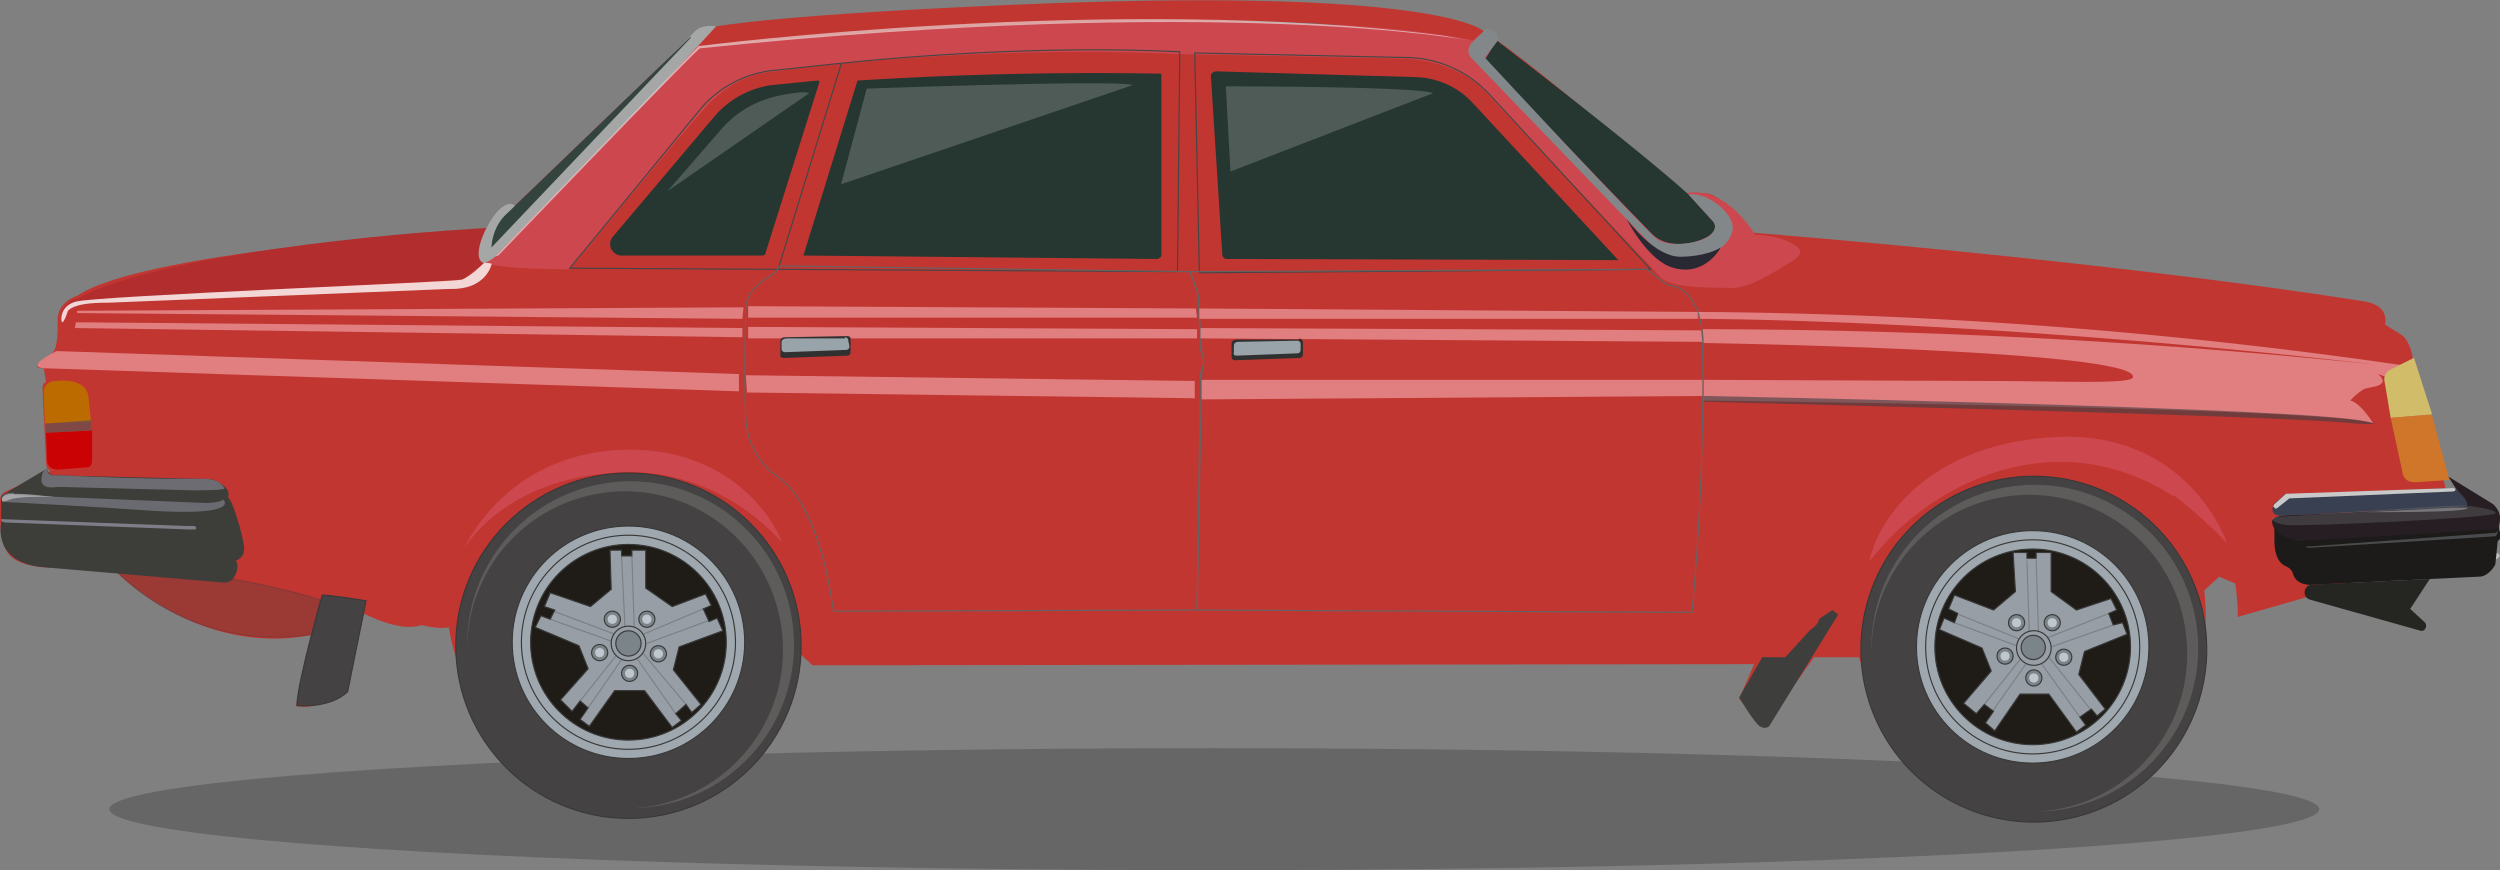 <svg xmlns="http://www.w3.org/2000/svg" width="217.2" height="75.6">
  <rect width="100%" height="100%" fill="#808080" stroke="none"/>
  <ellipse opacity=".2" cx="105.5" cy="70.3" rx="96" ry="5.3"/>
  <path fill="#C13631" d="M42.1 20s-29.3 1.6-35.4 5.7c0 0-1.8.5-1.7 2.3 0 0 .1 2.1-.4 2.6S2.3 32 3.8 32l.2 1.2s-.3 0-.3.6l.3 6.4s0 .6.4.7L.5 42.7s-.6.2-.5 1c0 .8-.2 3.7 1 4.7s3.6.9 3.6.9l5.2.1s7.4 7.9 17.6 5.7l-1.7 6.2s1.1.6 4.2-1l1.7-7s3.2 1.7 5 1c0 0 1.5.4 2.4.2 0 0 1.6 13.5 15 13.6 13.3 0 15.5-11.3 15.5-11.3l1.1 1 81.8-.1-1.3 3 2.1 2.6 4.4-6.2h3.9s3.5 11.7 15.7 11.2c16.8-.8 14.3-17 14.3-17l1.3-1.2 1.4.6s.3 2.1.2 2.9L200 52l12.8-4.2-6.5-.1-3 .3s8.4-2.1 10-2.2c1.5 0-.5-2.1-.5-2.1L209.6 31s-.2-1.5-1.1-2l-1.3-.8s.5-1.6-1.7-2c-22.7-3.6-53.4-6-53.4-6s-2.3-3.3-3.9-3.4h-1.9S134.4 6.5 129.9 3.4c0 0-.3-1.1-1.3-.7 0 0-2.7-2.3-39.2-1.8L63.3 2.4s-2.4 0-3.3.8L44.6 18s-1.5.6-2.5 2z"/>
  <path fill="#CD474E" d="M146.5 16.8s3-1 6 3.6c0 0 1.4 0 2.7.5 1.2.6 2 1 0 2.1-2 1.2-3.6 2.2-5.3 2-1.7 0-5 0-5.7-1L128.7 7.6s-2.3-2.3-6.5-2.5l-19.7-.4s-17-1-36 1.6c0 0-2.5.2-5 2.8-2.5 2.7-12 14.3-12 14.3s-6.7 0-7.2-.6l16.6-18s1.2-2.3 2.3-2.3c0 0 28-3.2 64.1-.4 0 0 2.4 0 3.6.8 0 0 .5-.4.9 0 .4.5.3.8.3.8s13.5 10.5 16.4 13.2z"/>
  <path fill="#263631" d="M130 3.5s12.3 9.4 16.7 13.4l2 2.2s.7.5 0 1.2-3.6 1.6-5.2 0A2024 2024 0 0 1 129 5.2l1-1.6z"/>
  <path fill="#82888A" d="M128.8 2.8l-1 1s-.5.6 0 1.2l15.6 16.2s1.5 1.9 4.9.9c0 0 1.8-.4 2.2-2 .4-1.5-2.3-3.5-3.8-3.2l2.1 2.3s.6.6-.3 1.3c-1 .7-3.5 1-4.5.3S129 5 129 5l1-1.3c.2-.2.3-.6-.2-1-.5-.3-.8-.3-1 0z"/>
  <path fill="#263631" d="M100.9 6.4v15.8c0 .1-.2.3-.4.3l-30.7-.3L74.5 7a327.5 327.5 0 0 1 26.4-.6z"/>
  <path opacity=".6" fill="#EAEAEA" d="M217 48s-.2.3-.7.4l-16 .9v.4l16.2-1s.4 0 .7-.4l-.2-.3z"/>
  <path fill="#606560" d="M101 .8l18.4.6c.9.2 1.3.5.7.7-.7.3-19.5-.5-19.5-.5s-.3 0-.1-.5c.2-.4.5-.3.5-.3z"/>
  <path fill="#B22D2D" d="M6.6 26l1.4-.7c10.7-4.3 34.4-5.5 34.4-5.5-.6 1.2.1 2.7.1 2.7l-2.4 1.8s-31.2 1.5-33 2c0 0-1.7 0-1.8 1.2 0 0 0-1 1.3-1.6z"/>
  <path fill="#CD474E" d="M188.8 43s2 1.4 4.7 4.2c0 0-3.4-10.1-15.4-9.2-10.4.7-14.9 6.9-15.7 10.8 5.2-6.8 16.1-12.3 26.4-5.7zM67.9 47.1s-5.7-7-15-6c-9.4.8-12.6 6.6-12.6 6.6s3.4-8 13.3-8.6c9.9-.6 13.9 6.5 14.3 8z"/>
  <path fill="#263631" d="M71.2 7.1L66.5 22c0 .1-.1.2-.3.2H54.1a1 1 0 0 1-.8-1.7L62 10.2a8 8 0 0 1 5-2.8L71 7c.1 0 .2 0 .2.2zM105.7 6.2l17.3.5a7 7 0 0 1 5 2.3l12.6 13.6-34-.1a.4.4 0 0 1-.4-.3l-1-15.6c0-.2.2-.4.5-.4z"/>
  <path fill="none" stroke="#444546" stroke-width=".1" stroke-miterlimit="10" d="M73.1 5.5l-5.5 17.9-18.1-.1L61 9.3c1.6-1.8 3.9-3 6.4-3.2l5.6-.6zM102.3 23.6l-34.7-.2 5.5-17.9s14.8-1.7 29.4-1l-.2 19zM103.8 4.6l18.5.4a10 10 0 0 1 7.1 3.2l14 15.2-39.2.3-.4-19.1z"/>
  <path fill="#BC6B00" d="M4.9 33.1s2.7-.4 2.8 1.5l.2 2-4 .2-.1-2.7s-.1-.9 1-1z"/>
  <path fill="#CB0204" d="M8 37.4l-4 .2.1 2.5s0 .7 1 .7l2.5-.2s.4 0 .4-.6v-2.6z"/>
  <path opacity=".6" fill="#565653" d="M7.9 36.5v.9l-3.9.2v-.8z"/>
  <path fill="#3E3F3C" d="M159.2 53l.5.4-6 9.7s-.3.3-.8 0-1.8-2.5-1.8-2.5l2-3.5h2l2.2-2.4s.8-.5.7-.9l1.2-.8z"/>
  <path fill="#E17E80" d="M148 33l24.9.1c5.8 0 12.2.3 12.4-.3.8-2.4-37.3-3-37.3-3a5 5 0 0 0-.1-1.2 572 572 0 0 1 58.7 3.1c-34.7-4-59-4-59-4l-.1-.6a446.8 446.8 0 0 1 61.7 4.7c.4.1 0 .5 0 .5.6.7-.9 1.1-.9 1.1-.4-.5-1.7-.9-1.7-.9.7.6.3.8.3.8-.2.3-.9.3-1.5.5-.7.4-1.2 1-1.2 1 .9.2 2 2 2 2-3.3-1.4-58.2-2-58.2-2V33z"/>
  <path fill="#1C1B1A" d="M197.6 45s.4.8 2.5.9l16-.6s.5 0 .7-.3c0 0 .4.7.3 1 0 0 .4.7-.1 1l-.2 2c0 .1-.6 1.1-1.4 1.1l-4.2.2-10.2.5s-1.5.2-1.8-1c0 0-.1-.4-.6-.6-.5-.2-1-.8-1-2.2v-2z"/>
  <path fill="#261E22" d="M212.7 41.4l3.9 2.4s.6.5.6 1.2-.2 1-.6 1l-16.9 1s-2.3-.4-2.3-1.7c0 0-.2-.6 2.3-.6s14.6-.8 14.6-.8l-1.6-2.5z"/>
  <path fill="#384051" d="M198.6 43l14.3-.6s.5 0 .8.4c.3.3 1.1 1.2.3 1.2l-15.5.8s-1.4.2-1-.9c0-.2 1-.8 1-1z"/>
  <path fill="#4A4B4C" d="M217 46s0 .3-.3.3a32561.9 32561.9 0 0 0-16.4 1.2l.2.1 16.2-1s.3 0 .3-.5z"/>
  <path fill="#252522" d="M211.1 50.3l-1.7 2.6 1.3 1.2c.2.3 0 .8-.4.7l-9.6-2.7c-.7-.2-.6-1.2.1-1.3l10.3-.5z"/>
  <path fill="#C9C9C9" d="M213.1 42.4c.3 0 .3.3 0 .3l-14.2.6-1 .8s-.2.2-.3 0c-.2-.1 0-.3 0-.3l1-.9 14.5-.5z"/>
  <path opacity=".3" fill="#797F82" d="M214 43.9s3 .3 2.8.7c-.2.4-17.1 1.2-18.3 1-1.2-.2-1.5-.7-.6-.7s13.8-1 16.2-1z"/>
  <path opacity=".3" fill="#FFF" d="M213 44.1h1.4c0 .2-.6.4-8.8.4l7.4-.4z"/>
  <path fill="#CF762A" d="M211.3 36l-3.6.3 1 4.6s0 1 1.1 1l3-.2-1.5-5.6z"/>
  <path fill="#D1BD69" d="M209.7 31l1.6 5-3.6.3-.5-3s-.3-.8.5-1.2l2-1z"/>
  <path opacity=".6" fill="#3F3F42" d="M148 34.4s52.2 1 57.5 2.2c0 0 2.2.4-.8.2-5.3-.5-21.8-1-56.7-1.9v-.5z"/>
  <path fill="none" stroke="#636363" stroke-width=".1" stroke-miterlimit="10" d="M103.4 23.7s.5 1 .7 2l.2 4.7s.6 1 0 2L104 53l-31.6.1s-1-9.3-5-11.8c0 0-2.4-1.5-2.6-4.9-.2-3.3 0-9.8 0-9.8s0-1.2 1.6-2.3c.7-.4 1.1-.7 1.3-1.2l35.7.5z"/>
  <path fill="none" stroke="#636363" stroke-width=".1" stroke-miterlimit="10" d="M145 24.8s2.4-.1 2.9 4.1a215 215 0 0 1-.9 24.3l-43-.2.4-20.6s.4-1 0-1.8l-.3-5-.7-2 39.7-.2 1.8 1.4z"/>
  <path fill="#444242" stroke="#383838" stroke-width=".1" stroke-miterlimit="10" d="M31.8 52.2s-3-.5-3.8-.5c0 0-2.2 7.7-2.2 9.6 0 0 2.8.3 4.4-1.2l1.6-7.9z"/>
  <path opacity=".3" fill="#444242" stroke="#383838" stroke-width=".1" stroke-miterlimit="10" d="M27.8 52.1s-10-3.2-17.5-2.3c0 0 6.4 7 16.9 5.3l.6-3z"/>
  <path fill="#3D3D39" d="M4 49.3l15.3 1.3s.7.1 1-.4c.4-.6.4-1.2.2-1.5 0 0 .8-.2.7-1.2-.1-1-1-4.1-1.4-4.3 0 0 .3-.5-.4-1-.7-.6-1-.6-2.2-.6l-12.4-.3s-.7 0-.7-.6L.4 42.9s-.4.1-.3.7v1.9S-.7 49 4 49.3z"/>
  <path fill="#6D6C72" d="M15 41.6h2.5c1 0 1.5.1 2 .8.2.2-2 .2-2.7.2L5 42.3s-1.4.3-1.4-.6c0-.9.5-1 .5-1s-.1.6.6.6c1.7 0 3.3.2 10.3.3z"/>
  <path opacity=".6" fill="#898B96" d="M1.2 43l4.5.2 12.2.5s1.2 0 1.5-.3c0 0 1.6 1.4-5.8 1C8.1 44 .2 43.6.2 43.6s-.4-.8 1-.8z"/>
  <path opacity=".6" fill="#CDCCD1" d="M.6 43.5c.9-.5 4.2-.3 4.2-.3S1.3 42.7.5 43c-.6.3-.3.7 0 .5z"/>
  <path opacity=".5" fill="#BFC1D6" d="M16.2 45.7h.7c.2.1.2.3 0 .3h-.5L.6 45.4s-.6 0-.5-.3l16.1.6z"/>
  <path fill="#E17E80" d="M147.8 28.7l.1 1-43.6-.3v-.9z"/>
  <path fill="#444242" stroke="#383838" stroke-width=".1" stroke-miterlimit="10" d="M161.7 57.2a15 15 0 1 0 30-1.6 15 15 0 0 0-30 1.6z"/>
  <circle fill="#9FA8AF" stroke="#383838" stroke-width=".1" stroke-miterlimit="10" cx="176.6" cy="56.2" r="10.1"/>
  <circle fill="#9FA8AF" stroke="#383838" stroke-width=".1" stroke-miterlimit="10" cx="176.6" cy="56.2" r="9.3"/>
  <circle fill="#1F1C17" stroke="#383838" stroke-width=".1" stroke-miterlimit="10" cx="176.6" cy="56.2" r="8.5"/>
  <path fill="#979EA6" stroke="#383838" stroke-width=".1" stroke-miterlimit="10" d="M172.4 61.2l.8.6-.7 1 .8.7 2.2-3.2h2.5l2.4 3.3.8-.6-.5-.7 1-.7.5.6.7-.6-2.3-3 .5-2 3.7-1.5-.4-1-.8.2-.4-1 .7-.3-.5-1-3 1-2.2-1.6V48h-1.3v.5h-.8v-.5h-1.2l.2 3.4-1.9 1.6-3.4-1.3-.5 1.2.8.4-.3.8-.9-.4-.4 1 3.7 1.6.8 2-2.4 2.8 1.1.9z"/>
  <circle fill="#7B8489" stroke="#383838" stroke-width=".1" stroke-miterlimit="10" cx="178.3" cy="54.1" r=".7"/>
  <path fill="#7B8489" stroke="#383838" stroke-width=".1" stroke-miterlimit="10" d="M174.5 54.1a.7.7 0 1 0 1.4 0 .7.7 0 0 0-1.4 0z"/>
  <circle fill="#7B8489" stroke="#383838" stroke-width=".1" stroke-miterlimit="10" cx="174.2" cy="57" r=".7"/>
  <circle fill="#7B8489" stroke="#383838" stroke-width=".1" stroke-miterlimit="10" cx="176.7" cy="58.9" r=".7"/>
  <circle fill="#7B8489" stroke="#383838" stroke-width=".1" stroke-miterlimit="10" cx="179.3" cy="57.1" r=".7"/>
  <path fill="#7B8489" stroke="#383838" stroke-width=".1" stroke-miterlimit="10" d="M175.6 56.3a1 1 0 1 0 2.1-.1 1 1 0 0 0-2.1.1z"/>
  <circle fill="#BEC6CE" cx="178.3" cy="54.1" r=".4"/>
  <circle fill="#BEC6CE" cx="175.2" cy="54.1" r=".4"/>
  <circle fill="#BEC6CE" cx="174.2" cy="57" r=".4"/>
  <circle fill="#BEC6CE" cx="176.7" cy="58.9" r=".4"/>
  <circle fill="#BEC6CE" cx="179.3" cy="57.1" r=".4"/>
  <path fill="none" stroke="#383838" stroke-width=".1" stroke-miterlimit="10" d="M175.2 56.4a1.5 1.5 0 1 0 3-.2 1.5 1.5 0 0 0-3 .2z"/>
  <g opacity=".3" fill="none" stroke="#383838" stroke-width=".1" stroke-miterlimit="10">
    <path d="M177.9 55.4l5.3-2.1M176.3 54.8l-.2-6.1M177.1 54.8l-.2-6.2M178.2 56.2l5.4-1.9M172.4 61.2l3.1-3.9M176 57.7l-2.9 4.1M177.4 57.7l3.3 4.6M175.4 55.5l-5.2-2.1M175.2 56.1l-5.4-2M178 57.1l3.6 4.5"/>
  </g>
  <path fill="#5E5B5B" d="M190 56.1a13.7 13.7 0 0 0-27.4 1.2v-.2a14.2 14.2 0 1 1 14.9 13.4h-.3c7.5-.5 13.2-6.9 12.8-14.4z"/>
  <g>
    <circle fill="#444242" stroke="#383838" stroke-width=".1" stroke-miterlimit="10" cx="54.6" cy="56.1" r="15"/>
    <circle fill="#9FA8AF" stroke="#383838" stroke-width=".1" stroke-miterlimit="10" cx="54.6" cy="55.8" r="10.1"/>
    <circle fill="#9FA8AF" stroke="#383838" stroke-width=".1" stroke-miterlimit="10" cx="54.6" cy="55.8" r="9.3"/>
    <circle fill="#1F1C17" stroke="#383838" stroke-width=".1" stroke-miterlimit="10" cx="54.6" cy="55.8" r="8.5"/>
    <path fill="#979EA6" stroke="#383838" stroke-width=".1" stroke-miterlimit="10" d="M50.4 60.9l.7.6-.7 1 .8.6 2.2-3.1H56l2.4 3.2.8-.6-.5-.6.9-.8.5.7.8-.7-2.4-3 .5-2 3.8-1.4-.5-1.1-.7.3-.5-1.1.7-.3-.5-1-2.9 1.1-2.3-1.6v-3.3h-1.2v.5H54v-.5H53l.1 3.4-1.8 1.5-3.5-1.2-.5 1.2.9.3-.4.8-.8-.3-.5 1 3.8 1.6.8 2-2.4 2.7 1 1z"/>
    <circle fill="#7B8489" stroke="#383838" stroke-width=".1" stroke-miterlimit="10" cx="56.2" cy="53.8" r=".7"/>
    <path fill="#7B8489" stroke="#383838" stroke-width=".1" stroke-miterlimit="10" d="M52.5 53.8a.7.7 0 1 0 1.4 0 .7.7 0 1 0-1.4 0zM51.4 56.7a.7.7 0 1 0 1.4 0 .7.7 0 0 0-1.4 0z"/>
    <circle fill="#7B8489" stroke="#383838" stroke-width=".1" stroke-miterlimit="10" cx="54.7" cy="58.5" r=".7"/>
    <path fill="#7B8489" stroke="#383838" stroke-width=".1" stroke-miterlimit="10" d="M56.5 56.8a.7.7 0 1 0 1.4 0 .7.7 0 0 0-1.4 0z"/>
    <circle fill="#7B8489" stroke="#383838" stroke-width=".1" stroke-miterlimit="10" cx="54.6" cy="55.9" r="1.1"/>
    <circle fill="#BEC6CE" cx="56.2" cy="53.8" r=".4"/>
    <circle fill="#BEC6CE" cx="53.2" cy="53.8" r=".4"/>
    <circle fill="#BEC6CE" cx="52.1" cy="56.7" r=".4"/>
    <circle fill="#BEC6CE" cx="54.7" cy="58.5" r=".4"/>
    <circle fill="#BEC6CE" cx="57.2" cy="56.8" r=".4"/>
    <circle fill="none" stroke="#383838" stroke-width=".1" stroke-miterlimit="10" cx="54.6" cy="55.9" r="1.5"/>
    <g opacity=".3" fill="none" stroke="#383838" stroke-width=".1" stroke-miterlimit="10">
      <path d="M55.9 55.1l5.2-2.2M54.3 54.5l-.3-6.2M55.1 54.5l-.2-6.2M56.2 55.9l5.4-2M50.4 60.9l3.1-3.9M54 57.3l-2.9 4.2M55.4 57.3l3.3 4.7M53.4 55.1l-5.3-2M53.1 55.7l-5.3-1.9M55.9 56.8l3.7 4.4"/>
    </g>
    <path fill="#5E5B5B" d="M68 55.8A13.7 13.7 0 0 0 40.6 57v-.3a14.2 14.2 0 1 1 14.8 13.5h-.2c7.4-.5 13.2-6.9 12.8-14.4z"/>
  </g>
  <path fill="#E17E80" d="M147.5 27.7h-43.3v-.9l43.3.3zM104 27.6H65v-1l38.9.2zM104 29.4H65v-1l39 .2zM64.5 29.3l-58-.8.1-.5 57.9.5zM64.5 27.7l-57.8-.5V27l57.9-.3z"/>
  <g>
    <path fill="#303030" d="M112.9 29.4s.2 0 .3.3v1.1s0 .3-.3.3l-5.6.2s-.3 0-.3-.3v-1.2s0-.3.5-.3h5.4z"/>
    <path fill="#99A3AA" d="M112.7 29.6s.3 0 .3.3v.5s0 .3-.3.3l-5.3.2s-.3 0-.2-.3V30s0-.3.4-.3l5.1-.1z"/>
  </g>
  <g>
    <path fill="#303030" d="M73.6 29.2s.3 0 .3.2v1.2s0 .3-.3.3l-5.5.2s-.4 0-.3-.3v-1.2s0-.3.4-.3l5.4-.1z"/>
    <path fill="#99A3AA" d="M73.4 29.3s.3 0 .3.3l.1.5s0 .3-.3.3l-5.3.2s-.3 0-.3-.3v-.6s0-.3.5-.3h5z"/>
  </g>
  <path fill="#E17E80" d="M104.4 34.7l43.5-.3V33h-43.5zM64.9 34.1l38.9.5v-1.5l-39-.5zM4 32L64.2 34v-1.5L4.9 30.5S2 31.9 3.9 32z"/>
  <path fill="#C13631" d="M60.7 4S107-.6 128 3.5l.9-.8S125.3-1 90.9.3c-23.2.9-28.7 2-28.7 2L60.7 4z"/>
  <path fill="#292934" d="M141.3 19s2.5 3.5 4.9 3.3c0 0 2 0 3.3-.8 0 0-1.3 2.5-4 1.8-2.3-.5-4.2-4.3-4.2-4.3z"/>
  <path fill="#A5A7A6" d="M44.8 18s-.3-.7-1.3.1c-1 .8-2.6 4-1.6 4.7 0 0 .2.2 1-.4L57.3 7.6l4.9-5.3s-1.3-.3-2 .6C59.5 3.8 44.8 18 44.8 18z"/>
  <path fill="#33443F" d="M60 3.3L42.7 21.5s0-1.8 1.4-3L60 3.2z"/>
  <path opacity=".6" fill="#EFEFEF" d="M60.8 4.2c-1.2 1-17.5 18-17.5 18l-.3.1L60.7 4s36-4.6 64.7-.9l2.2.4s-21.3-4-66.8.7z"/>
  <path opacity=".8" fill="#FDFFFF" d="M42.7 23s-.5 2.2-3.6 2.1L9.4 26.3c-1.5 0-2.9.1-3.5.7 0 0-.3 1-.5 1-.1 0-.3-1.4 1.2-1.8 1.9-.5 32.9-1.7 33.5-1.9.7-.2 2-1.5 2-1.5l.6.1z"/>
  <path opacity=".2" fill="#F4F4F4" d="M73.1 16l25.3-8.6c-1-.5-23.1.3-23.1.3l-2.2 8.2zM58 16.6l12.3-8.5c-.4-.2-1.7 0-3 .3a9 9 0 0 0-4.7 2.9L58 16.6zM106.9 14.9l17.6-6.8c-1.1-.6-18-.6-18-.6l.4 7.4z"/>
</svg>
